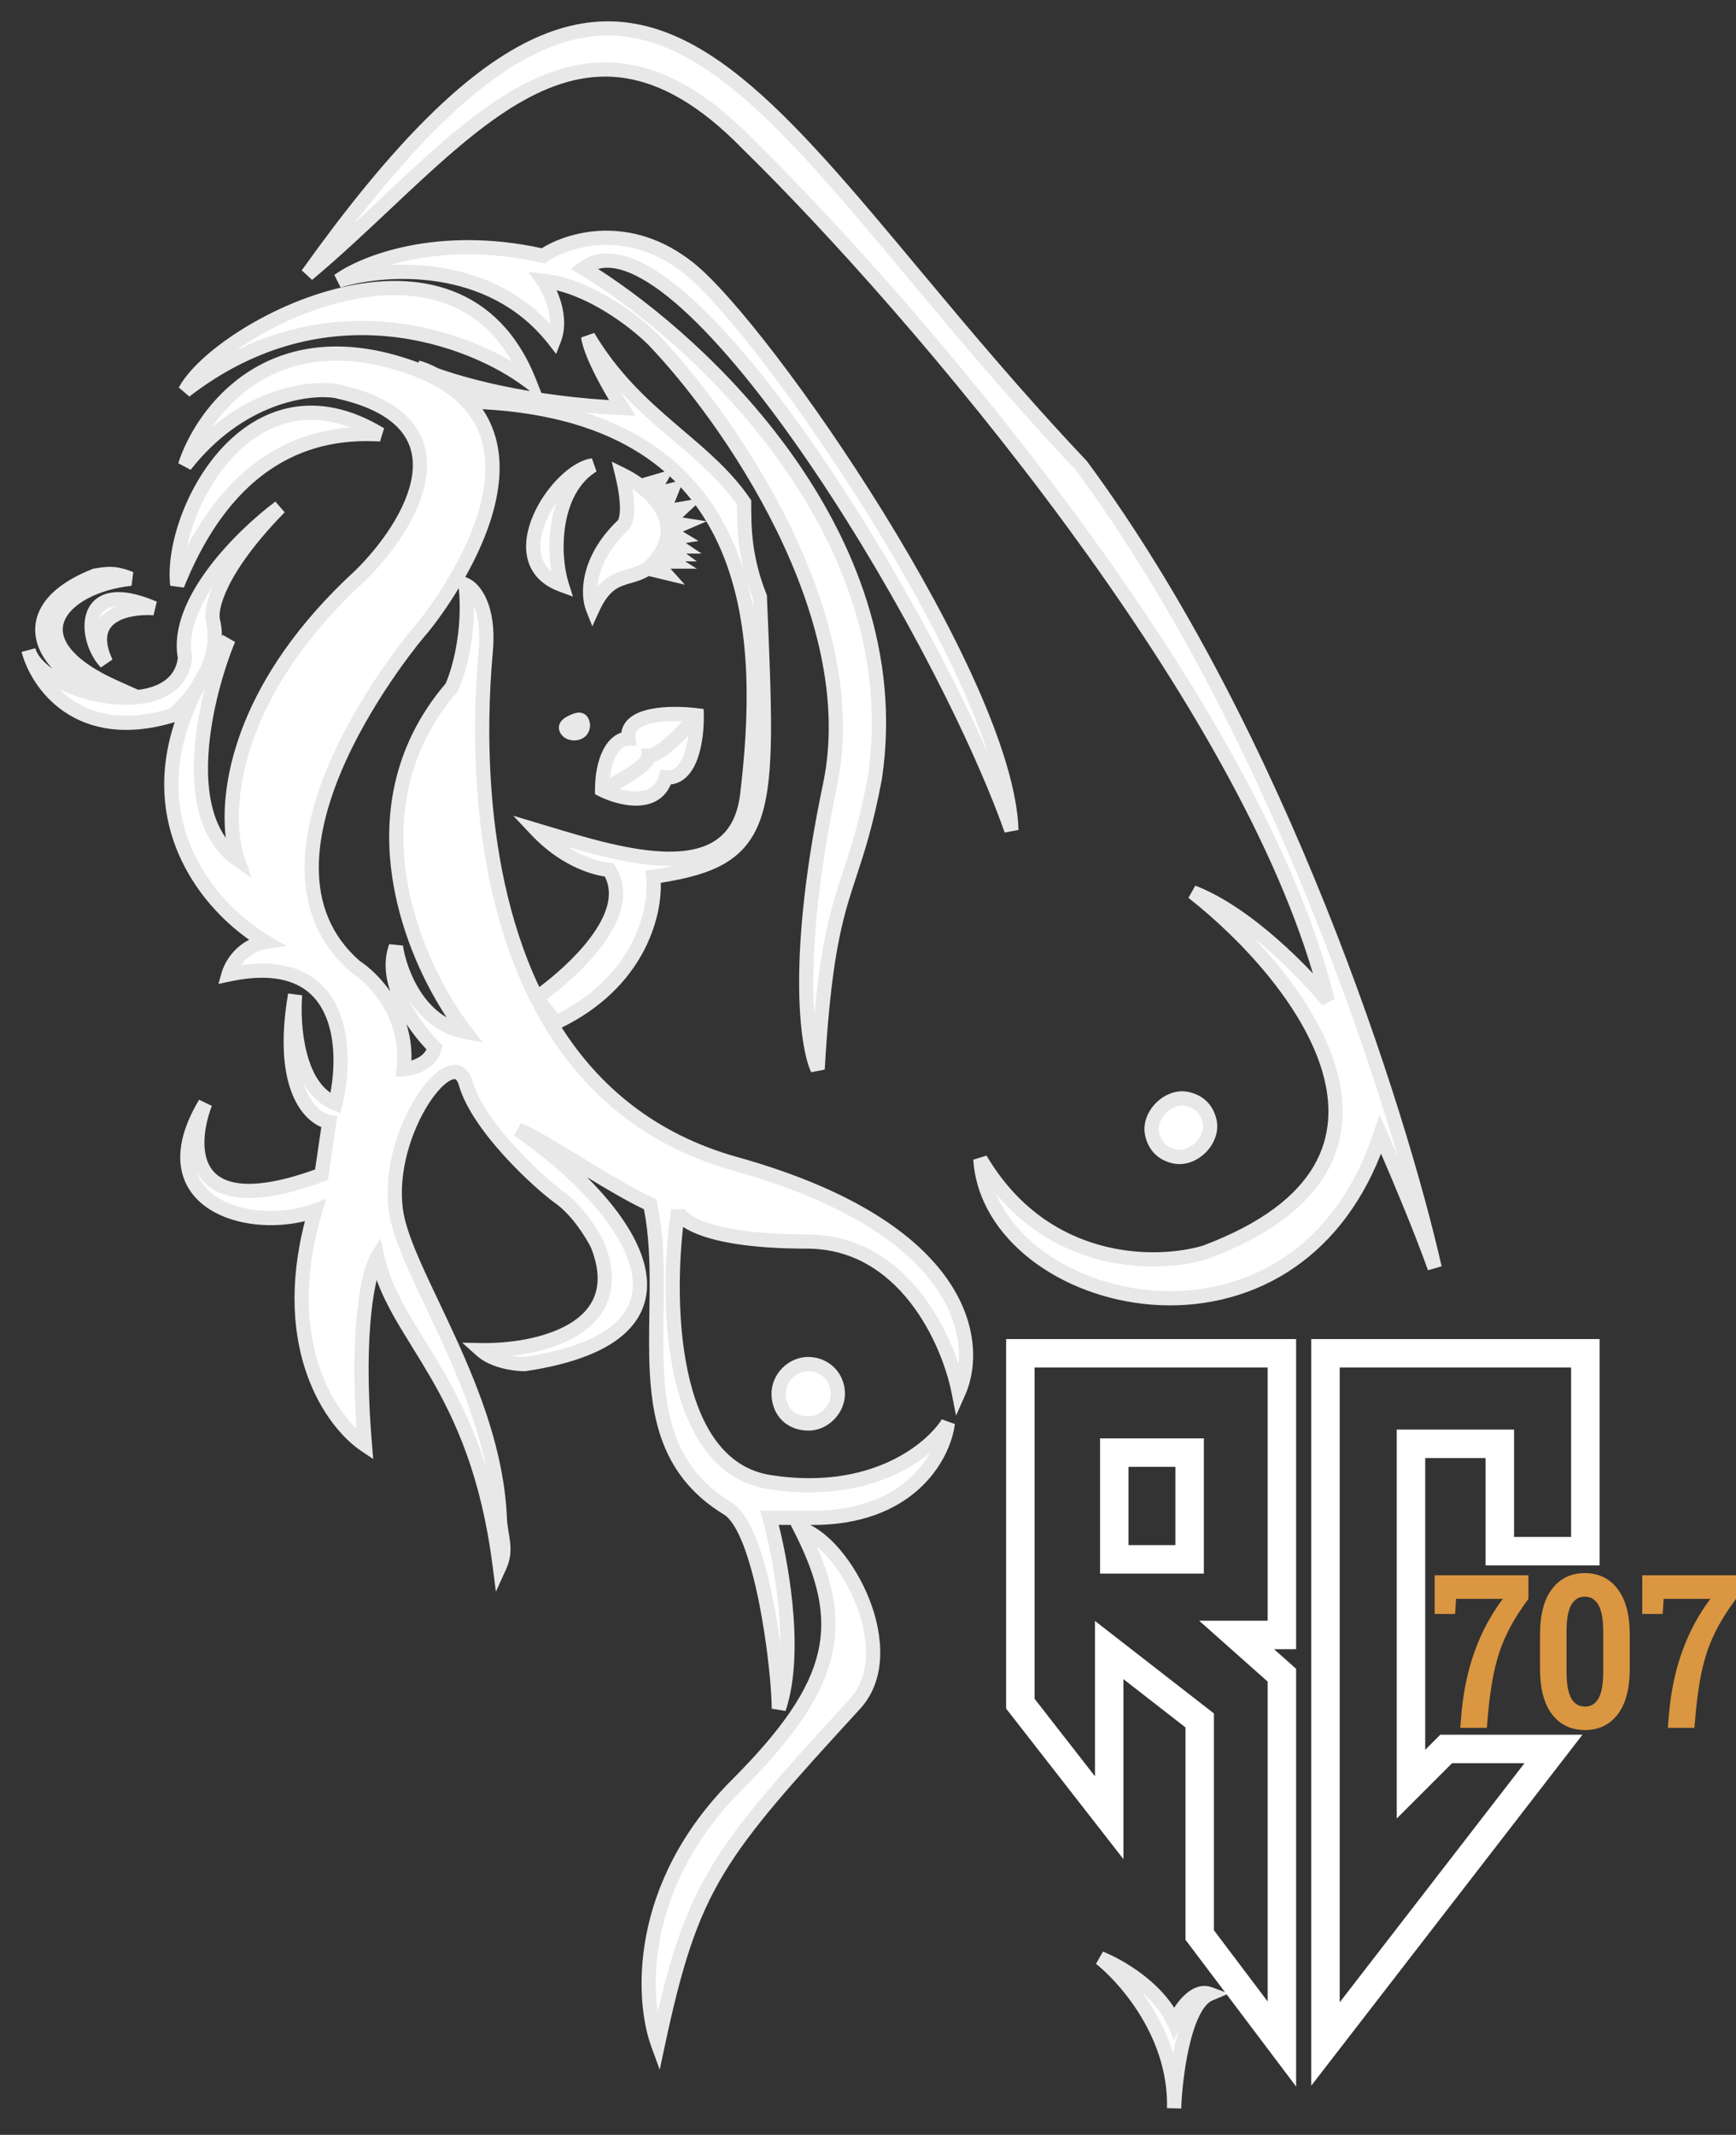 <svg width="61" height="75" viewBox="0 0 61 75" fill="none" xmlns="http://www.w3.org/2000/svg">
<rect x="0" y="0" width="61" height="75" fill="#333333" stroke="none"/>
<path d="M37.991 16.35C44.964 25.784 49.159 39.017 50.412 44.543C49.889 43.06 48.923 40.798 48.505 39.853C45.563 48.742 34.776 45.961 34.45 40.726C36.716 44.565 40.66 44.507 42.349 43.998C50.848 40.813 45.599 34.237 41.913 31.346C43.831 32.088 45.872 34.2 46.653 35.164C44.125 24.781 32.071 10.733 26.278 5.062C20.176 -1.209 16.145 5.171 10.806 9.643C22.9 -7.317 26.114 3.808 37.991 16.35Z" fill="white"/>
<path d="M33.687 48.906C33.342 47.142 31.791 43.616 28.348 43.616C24.905 43.616 23.899 42.889 23.826 42.525C23.39 45.47 23.423 51.501 27.041 52.068C30.658 52.636 32.724 50.923 33.306 49.996C33.16 51.141 31.965 53.41 28.348 53.323H27.041C27.367 54.504 28.076 57.903 27.367 60.03C27.367 58.721 26.79 53.737 25.57 52.995C21.756 50.678 23.659 46.124 22.846 42.307C21.538 41.726 18.978 39.962 18.215 39.69C22.138 42.416 25.352 46.888 18.433 47.924C18.106 47.924 17.343 47.826 16.908 47.433C18.778 47.469 22.214 46.779 20.994 43.725C20.812 43.361 20.296 42.525 19.686 42.089C18.923 41.544 16.799 39.581 16.363 38.054C15.927 36.527 13.53 39.744 13.911 42.525C14.216 44.75 17.376 48.875 17.561 53.323C17.589 53.982 17.834 54.413 17.561 55.013C16.744 48.578 13.911 47.084 13.258 44.161C12.967 44.634 12.473 46.615 12.822 50.76C11.66 49.978 9.684 47.237 11.079 42.525C8.899 43.343 5.075 42.34 7.211 38.763C6.611 40.326 6.589 43.016 11.296 41.271L11.569 39.417C10.933 39.308 9.804 38.261 10.37 34.946C10.28 36 10.436 38.239 11.787 38.763C12.241 36.89 12.124 33.364 8.028 34.237C8.118 33.909 8.507 33.222 9.335 33.091C7.39 31.955 4.541 28.719 6.93 24.157C6.643 24.586 6.313 24.927 6.066 25.13C2.754 26.133 1.309 24.021 1 22.84C1.436 24.421 6.23 25.512 6.502 23.112C6.11 21.149 8.554 18.768 9.825 17.823C7.69 20.004 7.374 21.385 7.483 21.803C7.635 22.431 7.502 23.047 7.254 23.584C7.477 23.217 7.734 22.841 8.028 22.458C7.229 24.403 6.175 28.674 8.355 30.201C7.828 28.674 7.951 24.541 12.658 20.222C14.42 18.495 16.712 14.78 11.787 13.733C10.824 13.587 8.42 13.907 6.502 16.35C7.102 14.478 9.531 11.17 14.456 12.915C20.612 15.096 14.892 22.021 14.783 22.131C14.674 22.24 8.028 30.092 12.495 33.964C13.149 34.382 14.402 35.687 14.184 37.563C14.492 37.545 15.143 37.367 15.273 36.8C14.62 36.163 13.432 34.564 13.911 33.255C14.039 34.127 14.707 35.949 16.363 36.254C14.638 34.037 12.124 28.511 15.873 24.148C16.109 23.639 16.537 22.207 16.363 20.549C16.653 20.676 17.202 21.313 17.071 22.84L17.068 22.878C16.954 24.207 16.437 30.229 18.857 35.054C20.041 34.218 22.407 32.129 21.404 30.559C20.943 30.523 19.86 30.228 18.857 29.165C21.593 29.983 25.842 31.441 26.257 27.912C26.857 22.816 27.03 14.551 16.744 14.114C16.429 13.873 15.823 13.445 15.29 13.166C15.03 13.072 14.824 12.986 14.674 12.915C14.847 12.954 15.062 13.046 15.29 13.166C16.48 13.595 18.789 14.189 21.865 14.332C21.502 13.769 20.754 12.479 20.667 11.824C22.355 14.66 24.731 15.582 26.147 17.654C26.147 18.527 26.147 19.56 26.698 20.963C27.029 28.794 27.14 30.201 22.955 30.801C23.077 31.91 22.562 34.487 19.523 35.927L18.857 35.054C20.16 37.652 22.315 39.904 25.842 40.889C33.959 43.158 34.454 47.179 33.687 48.906Z" fill="white"/>
<path d="M13.367 15.26C11.859 15.187 8.355 15.26 6.23 20.549C5.939 18.041 8.79 12.479 13.367 15.26Z" fill="white"/>
<path d="M3.724 23.276C2.961 22.494 2.743 20.222 5.413 21.367C4.523 21.3 2.939 21.589 3.724 23.276Z" fill="white"/>
<path d="M3.343 20.222C-0.406 21.705 2.416 24.421 4.051 24.148C0.433 22.532 2.09 20.604 4.596 20.331C4.16 20.167 3.942 20.113 3.343 20.222Z" fill="white"/>
<path d="M18.596 13.405C16.635 11.915 11.471 9.894 6.502 13.733C7.701 11.497 16.069 7.036 18.596 13.405Z" fill="white"/>
<path d="M19.468 11.933C17.251 9.098 13.496 9.37 11.896 9.861C12.767 9.225 15.426 8.16 19.087 8.988C19.904 8.425 22.072 7.723 24.208 9.425C26.877 11.551 35.376 23.876 35.539 29.165C32.932 21.803 23.816 6.982 20.503 9.425C24.444 11.806 32.009 18.717 30.745 27.311C29.928 31.674 29.111 30.965 28.729 37.563C28.348 36.745 27.901 33.604 29.165 27.584C30.429 21.563 25.552 14.642 22.955 11.933C22.337 11.315 20.699 10.036 19.087 9.861C19.341 10.225 19.773 11.148 19.468 11.933Z" fill="white"/>
<path d="M25.896 62.702C29.47 59.125 29.819 57.031 28.13 53.704C29.71 54.195 31.736 58.012 30.037 59.866C25.188 65.156 24.317 66.192 23.118 71.809C22.555 70.264 22.323 66.279 25.896 62.702Z" fill="white"/>
<path d="M20.83 21.367C20.648 20.913 20.601 19.698 21.865 18.477C21.992 18.4 22.17 17.933 21.865 16.677C22.066 16.776 22.291 16.911 22.507 17.076L23.169 16.882L22.879 17.403L23.61 17.213L23.304 17.985L23.941 17.875L23.433 18.346L23.941 18.427L23.466 18.632V18.647L23.831 18.868L23.433 18.931L23.831 19.198H23.346L23.721 19.472H23.198L23.61 19.729H23.003L23.346 20.111L22.76 19.971C22.064 20.429 21.42 20.078 20.83 21.367Z" fill="white"/>
<path d="M19.741 20.549C19.395 19.459 19.414 17.223 20.83 16.35C19.577 16.514 17.474 19.72 19.741 20.549Z" fill="white"/>
<path d="M20.449 25.348C20.401 25.253 20.302 25.265 20.081 25.375C19.923 25.454 19.856 25.525 19.904 25.621C19.999 25.811 20.354 25.811 20.449 25.621C20.496 25.525 20.496 25.443 20.449 25.348Z" fill="white"/>
<path d="M22.083 25.948C21.952 25.032 23.627 25.021 24.48 25.13C24.498 25.893 24.306 27.398 23.39 27.311C23.085 28.402 21.774 28.056 21.157 27.747C21.157 26.711 21.538 25.948 22.083 25.948Z" fill="white"/>
<path d="M41.728 38.61C41.06 38.454 40.329 39.185 40.485 39.853C40.582 40.269 40.842 40.528 41.257 40.625C41.926 40.782 42.657 40.051 42.5 39.382C42.403 38.967 42.144 38.707 41.728 38.61Z" fill="white"/>
<path d="M29.439 48.906C29.47 49.507 28.95 50.04 28.348 50.009C27.747 49.977 27.389 49.566 27.36 49.021C27.329 48.416 27.852 47.89 28.457 47.924C28.998 47.954 29.41 48.364 29.439 48.906Z" fill="white"/>
<path d="M41.257 74.069C41.32 71.307 39.31 69.298 38.664 68.796C39.305 69.047 40.72 69.85 41.257 71.055C41.444 70.637 41.953 69.85 42.5 70.051C41.552 70.453 41.276 73.232 41.257 74.069Z" fill="white"/>
<path fill-rule="evenodd" clip-rule="evenodd" d="M32.293 9.452C34.029 11.53 35.947 13.828 38.172 16.178L38.183 16.189L38.192 16.201C45.194 25.675 49.399 38.946 50.656 44.488L50.176 44.626C49.743 43.399 49.003 41.631 48.527 40.528C47.762 42.477 46.597 43.83 45.248 44.687C43.767 45.627 42.077 45.958 40.477 45.835C38.88 45.712 37.361 45.136 36.216 44.245C35.072 43.355 34.287 42.139 34.2 40.741L34.665 40.599C36.848 44.296 40.639 44.248 42.269 43.761C44.358 42.977 45.563 41.999 46.168 40.958C46.771 39.922 46.801 38.786 46.461 37.633C45.772 35.304 43.589 32.978 41.759 31.543L42.003 31.113C43.002 31.5 44.018 32.235 44.874 32.984C45.346 33.397 45.776 33.819 46.133 34.197C44.68 29.285 41.272 23.645 37.488 18.494C33.443 12.987 28.99 8.067 26.103 5.241L26.099 5.237C24.596 3.692 23.246 2.953 21.997 2.75C20.751 2.548 19.566 2.875 18.378 3.542C17.187 4.211 16.01 5.215 14.787 6.343C14.434 6.669 14.076 7.005 13.714 7.347C12.83 8.179 11.917 9.038 10.966 9.834L10.602 9.498C13.631 5.251 16.127 2.726 18.37 1.551C19.496 0.961 20.564 0.709 21.602 0.755C22.639 0.802 23.63 1.145 24.607 1.718C26.548 2.857 28.467 4.926 30.624 7.464C31.163 8.099 31.718 8.763 32.293 9.452ZM12.453 7.843C14.822 4.787 16.819 2.927 18.602 1.994C19.663 1.438 20.643 1.213 21.58 1.255C22.517 1.297 23.43 1.607 24.354 2.149C26.212 3.239 28.079 5.242 30.243 7.788C30.777 8.417 31.329 9.077 31.902 9.764C33.636 11.841 35.566 14.152 37.799 16.511C43.402 24.097 47.208 34.156 49.122 40.647C48.97 40.291 48.835 39.982 48.734 39.752L48.471 39.159L48.268 39.775C47.548 41.948 46.356 43.391 44.98 44.265C43.601 45.14 42.022 45.452 40.516 45.337C39.008 45.221 37.585 44.676 36.523 43.851C35.831 43.312 35.299 42.66 34.991 41.933C37.379 44.81 40.845 44.712 42.421 44.237L42.429 44.235L42.437 44.232C44.592 43.424 45.916 42.387 46.601 41.21C47.289 40.026 47.31 38.741 46.94 37.491C46.457 35.856 45.299 34.252 44.034 32.932C44.208 33.072 44.379 33.215 44.545 33.36C45.381 34.091 46.077 34.85 46.459 35.321L46.896 35.105C45.619 29.863 41.949 23.722 37.891 18.198C33.83 12.669 29.36 7.731 26.455 4.886C24.907 3.296 23.466 2.482 22.077 2.257C20.685 2.031 19.384 2.403 18.133 3.106C16.887 3.807 15.674 4.845 14.448 5.975C14.087 6.308 13.725 6.65 13.36 6.993C13.059 7.276 12.758 7.56 12.453 7.843ZM24.052 9.62C22.024 8.005 19.98 8.676 19.229 9.194L19.138 9.256L19.032 9.232C16.815 8.73 14.982 8.939 13.713 9.311C14.267 9.283 14.871 9.304 15.49 9.403C16.812 9.613 18.212 10.177 19.323 11.377C19.326 11.186 19.297 10.992 19.246 10.804C19.152 10.46 18.994 10.164 18.882 10.004L18.566 9.553L19.114 9.612C19.971 9.705 20.82 10.089 21.524 10.517C22.23 10.947 22.809 11.434 23.131 11.757L23.135 11.76C24.449 13.13 26.333 15.559 27.732 18.406C29.129 21.25 30.058 24.546 29.41 27.635C28.781 30.631 28.579 32.904 28.58 34.524C28.581 34.944 28.595 35.318 28.618 35.649C28.804 33.608 29.05 32.483 29.334 31.527C29.429 31.209 29.526 30.913 29.625 30.611C29.904 29.763 30.2 28.864 30.498 27.27C31.116 23.06 29.575 19.25 27.373 16.184C25.169 13.115 22.319 10.814 20.374 9.639L20.054 9.445L20.355 9.224C20.852 8.857 21.447 8.829 22.071 9.032C22.687 9.232 23.354 9.663 24.046 10.253C25.431 11.435 26.977 13.309 28.491 15.475C30.872 18.883 33.2 23.051 34.724 26.479C34.492 25.78 34.195 25.032 33.847 24.25C32.991 22.331 31.836 20.238 30.601 18.24C29.365 16.243 28.052 14.345 26.883 12.814C25.708 11.277 24.693 10.131 24.052 9.62ZM19.038 8.721C19.98 8.128 22.195 7.501 24.363 9.229C25.057 9.782 26.105 10.973 27.28 12.511C28.46 14.055 29.782 15.967 31.026 17.977C32.269 19.988 33.436 22.101 34.303 24.046C35.167 25.985 35.747 27.784 35.789 29.157L35.303 29.249C34.009 25.593 31.09 20.067 28.081 15.761C26.575 13.607 25.058 11.774 23.721 10.633C23.051 10.062 22.442 9.679 21.916 9.507C21.571 9.395 21.273 9.377 21.014 9.448C22.985 10.71 25.67 12.956 27.779 15.892C30.028 19.024 31.637 22.965 30.992 27.347L30.991 27.357C30.685 28.989 30.376 29.929 30.095 30.785C29.997 31.081 29.903 31.368 29.813 31.67C29.467 32.838 29.169 34.29 28.979 37.577L28.503 37.669C28.288 37.209 28.082 36.174 28.08 34.524C28.079 32.864 28.286 30.556 28.921 27.532C29.536 24.601 28.659 21.427 27.283 18.627C25.911 15.832 24.059 13.447 22.776 12.108C22.48 11.813 21.933 11.352 21.264 10.944C20.739 10.625 20.15 10.345 19.558 10.199C19.623 10.343 19.682 10.503 19.728 10.673C19.838 11.077 19.88 11.563 19.701 12.024L19.542 12.434L19.271 12.087C18.211 10.731 16.782 10.114 15.411 9.897C14.037 9.678 12.737 9.865 11.969 10.1L11.748 9.659C12.672 8.985 15.363 7.921 19.038 8.721ZM8.279 12.32C12.174 10.389 15.93 11.496 17.984 12.7C17.392 11.655 16.602 11.026 15.72 10.689C14.623 10.27 13.357 10.293 12.108 10.586C10.86 10.877 9.649 11.433 8.677 12.053C8.538 12.142 8.406 12.23 8.279 12.32ZM15.898 10.222C17.128 10.691 18.173 11.662 18.829 13.313L19.023 13.804C19.744 13.913 20.539 14.002 21.401 14.057C21.254 13.81 21.091 13.521 20.94 13.226C20.698 12.754 20.469 12.232 20.419 11.857L20.881 11.696C21.704 13.078 22.695 13.996 23.672 14.836C23.788 14.935 23.904 15.034 24.019 15.133C24.872 15.858 25.709 16.571 26.353 17.513L26.397 17.577V17.654C26.397 18.52 26.397 19.514 26.931 20.872L26.947 20.911L26.948 20.953C26.952 21.047 26.956 21.141 26.96 21.233C27.037 23.058 27.1 24.532 27.092 25.721C27.083 26.968 26.997 27.93 26.758 28.671C26.514 29.425 26.11 29.954 25.479 30.327C24.907 30.665 24.163 30.866 23.219 31.014C23.256 32.287 22.599 34.694 19.738 36.101C21.044 38.142 22.997 39.835 25.909 40.649C29.998 41.791 32.213 43.388 33.301 44.958C34.392 46.533 34.335 48.062 33.915 49.007L33.594 49.731L33.441 48.954C33.275 48.102 32.814 46.818 31.982 45.754C31.154 44.694 29.972 43.866 28.348 43.866C26.612 43.866 25.471 43.683 24.745 43.444C24.428 43.34 24.184 43.224 24.003 43.102C23.842 44.53 23.807 46.452 24.158 48.137C24.559 50.062 25.436 51.564 27.079 51.821C30.598 52.373 32.566 50.705 33.094 49.863L33.553 50.028C33.474 50.656 33.113 51.565 32.297 52.306C31.495 53.036 30.267 53.591 28.474 53.575C28.842 53.758 29.203 54.072 29.524 54.452C29.928 54.93 30.291 55.535 30.546 56.182C31.049 57.46 31.169 59.001 30.221 60.035C27.791 62.686 26.381 64.248 25.423 65.844C24.471 67.43 23.96 69.06 23.363 71.861L23.181 72.712L22.883 71.894C22.291 70.268 22.07 66.178 25.72 62.525C27.498 60.745 28.437 59.368 28.743 58.052C29.047 56.749 28.74 55.458 27.907 53.818L27.783 53.573H27.364C27.526 54.218 27.73 55.214 27.841 56.296C27.971 57.569 27.976 58.994 27.605 60.109L27.117 60.03C27.117 59.396 26.976 57.839 26.681 56.349C26.534 55.604 26.35 54.886 26.132 54.312C26.022 54.026 25.907 53.782 25.786 53.59C25.664 53.397 25.546 53.274 25.44 53.209C23.43 51.988 22.938 50.169 22.833 48.227C22.796 47.542 22.807 46.828 22.818 46.117C22.823 45.831 22.827 45.544 22.828 45.261C22.832 44.308 22.802 43.372 22.626 42.482C22.072 42.221 21.341 41.79 20.626 41.357C20.777 41.508 20.922 41.66 21.062 41.813C21.819 42.645 22.401 43.526 22.631 44.376C22.864 45.24 22.731 46.079 22.046 46.761C21.379 47.424 20.219 47.909 18.47 48.171L18.452 48.174H18.433C18.25 48.174 17.956 48.147 17.649 48.068C17.344 47.99 17.001 47.854 16.74 47.619L16.242 47.17L16.912 47.183C17.828 47.201 19.101 47.038 19.983 46.522C20.42 46.267 20.744 45.935 20.898 45.512C21.051 45.093 21.05 44.545 20.765 43.828C20.679 43.657 20.515 43.375 20.299 43.083C20.079 42.784 19.815 42.489 19.541 42.292C19.142 42.008 18.407 41.368 17.717 40.608C17.032 39.854 16.357 38.945 16.122 38.122C16.078 37.965 16.023 37.926 16.006 37.917C15.992 37.911 15.949 37.897 15.848 37.944C15.635 38.043 15.338 38.338 15.042 38.807C14.458 39.734 13.978 41.175 14.159 42.491C14.23 43.009 14.471 43.656 14.813 44.424C14.997 44.839 15.203 45.272 15.421 45.731C15.61 46.129 15.807 46.546 16.009 46.987C16.862 48.857 17.716 51.037 17.811 53.312C17.817 53.463 17.836 53.603 17.858 53.742C17.864 53.777 17.87 53.813 17.876 53.85C17.893 53.953 17.91 54.059 17.922 54.162C17.956 54.455 17.95 54.762 17.789 55.116L17.424 55.919L17.313 55.045C16.91 51.866 16.011 49.916 15.132 48.395C14.913 48.018 14.696 47.666 14.486 47.326L14.479 47.314C14.267 46.971 14.061 46.639 13.873 46.309C13.626 45.873 13.406 45.435 13.236 44.969C13.167 45.257 13.1 45.634 13.049 46.111C12.934 47.164 12.898 48.679 13.071 50.739L13.114 51.258L12.682 50.967C11.462 50.147 9.54 47.44 10.715 42.899C9.63 43.17 8.304 43.068 7.395 42.505C6.865 42.176 6.466 41.683 6.361 41.014C6.256 40.352 6.444 39.558 6.996 38.635L7.444 38.852C7.301 39.224 7.196 39.657 7.184 40.067C7.172 40.479 7.255 40.841 7.461 41.103C7.659 41.358 8.004 41.557 8.6 41.586C9.179 41.613 9.981 41.479 11.071 41.087L11.29 39.595C10.929 39.447 10.546 39.093 10.288 38.481C9.972 37.732 9.836 36.589 10.124 34.903L10.619 34.967C10.576 35.473 10.592 36.267 10.78 36.99C10.938 37.6 11.204 38.109 11.611 38.389C11.774 37.512 11.787 36.406 11.388 35.579C11.169 35.123 10.827 34.754 10.312 34.544C9.793 34.331 9.072 34.27 8.08 34.481L7.676 34.567L7.787 34.17C7.87 33.868 8.164 33.312 8.756 33.016C7.851 32.38 6.86 31.358 6.278 30.008C5.724 28.725 5.544 27.158 6.139 25.369C4.421 25.89 3.151 25.609 2.267 25.011C1.394 24.421 0.925 23.541 0.758 22.903L1.241 22.773C1.306 23.008 1.512 23.258 1.84 23.489C1.689 23.328 1.558 23.15 1.457 22.961C1.206 22.488 1.138 21.93 1.42 21.385C1.696 20.851 2.285 20.372 3.251 19.989L3.273 19.98L3.298 19.976C3.609 19.919 3.84 19.901 4.058 19.926C4.275 19.95 4.464 20.015 4.683 20.097L4.623 20.579C4.023 20.645 3.482 20.808 3.064 21.035C2.641 21.264 2.369 21.542 2.26 21.825C2.159 22.091 2.186 22.402 2.456 22.757C2.734 23.122 3.266 23.524 4.153 23.92L4.859 24.235C5.09 24.207 5.304 24.154 5.491 24.074C5.905 23.898 6.184 23.596 6.249 23.12C6.053 22.039 6.62 20.893 7.34 19.935C8.079 18.953 9.026 18.105 9.676 17.622L10.004 17.997C8.95 19.075 8.354 19.944 8.036 20.585C7.878 20.906 7.79 21.166 7.747 21.364C7.704 21.567 7.711 21.689 7.725 21.74L7.726 21.744C7.775 21.948 7.797 22.15 7.797 22.347C7.808 22.333 7.819 22.319 7.829 22.306L8.259 22.553C7.867 23.508 7.412 25.034 7.324 26.501C7.255 27.645 7.41 28.697 7.933 29.432C7.695 27.435 8.403 23.788 12.486 20.041C12.914 19.62 13.374 19.08 13.747 18.493C14.122 17.902 14.4 17.277 14.482 16.688C14.563 16.106 14.453 15.566 14.059 15.109C13.659 14.644 12.94 14.235 11.742 13.979C10.858 13.849 8.553 14.143 6.699 16.505L6.264 16.274C6.578 15.295 7.365 13.947 8.721 13.066C10.089 12.178 12.01 11.783 14.54 12.679C14.596 12.699 14.651 12.719 14.705 12.74L14.729 12.671C14.93 12.716 15.162 12.817 15.391 12.937C16.094 13.189 17.197 13.501 18.623 13.74L18.445 13.604C16.538 12.155 11.502 10.185 6.655 13.931L6.282 13.615C6.612 12.998 7.404 12.272 8.408 11.632C9.42 10.986 10.684 10.405 11.994 10.099C13.303 9.793 14.677 9.755 15.898 10.222ZM16.955 14.375C19.381 14.507 21.184 15.088 22.519 15.948C22.818 16.141 23.095 16.348 23.35 16.569L22.556 16.801C22.358 16.66 22.158 16.543 21.975 16.453L21.496 16.218L21.622 16.736C21.771 17.349 21.797 17.751 21.778 17.999C21.768 18.123 21.747 18.202 21.73 18.247C21.724 18.26 21.72 18.269 21.717 18.275L21.712 18.278L21.691 18.297C20.362 19.582 20.375 20.902 20.598 21.46L20.814 22.002L21.057 21.471C21.33 20.876 21.595 20.692 21.849 20.589C21.95 20.548 22.045 20.521 22.155 20.489C22.206 20.474 22.261 20.458 22.321 20.44C22.471 20.394 22.634 20.335 22.802 20.238L24.066 20.542L23.562 19.979H24.486L24.074 19.722H24.486L24.112 19.448H24.652L24.099 19.078L24.544 19.006L23.996 18.675L24.822 18.319C25.024 18.654 25.2 19.003 25.352 19.363C26.492 22.055 26.309 25.337 26.009 27.883C25.912 28.71 25.596 29.209 25.168 29.506C24.729 29.811 24.134 29.931 23.432 29.919C22.145 29.896 20.617 29.435 19.309 29.04C19.18 29.001 19.053 28.963 18.929 28.926L18.035 28.658L18.675 29.337C19.642 30.36 20.687 30.712 21.251 30.793C21.577 31.416 21.324 32.164 20.75 32.933C20.235 33.624 19.513 34.254 18.951 34.677C16.714 29.968 17.204 24.208 17.317 22.9L17.32 22.861C17.455 21.285 16.896 20.51 16.463 20.32L16.349 20.27C16.667 19.705 16.979 19.058 17.206 18.379C17.551 17.346 17.709 16.21 17.356 15.179C17.26 14.898 17.128 14.629 16.955 14.375ZM16.122 20.659C16.031 20.81 15.94 20.954 15.853 21.088C15.622 21.443 15.41 21.736 15.252 21.944C15.1 22.145 14.988 22.279 14.96 22.307C14.962 22.305 14.939 22.331 14.882 22.399C14.83 22.461 14.757 22.552 14.666 22.666C14.486 22.896 14.237 23.223 13.956 23.625C13.393 24.429 12.7 25.528 12.15 26.739C11.599 27.954 11.199 29.264 11.202 30.496C11.206 31.713 11.602 32.852 12.645 33.764C12.945 33.959 13.355 34.32 13.709 34.825C13.534 34.294 13.476 33.716 13.677 33.169L14.159 33.219C14.218 33.626 14.406 34.264 14.774 34.831C15.008 35.194 15.31 35.52 15.692 35.742C14.928 34.578 14.136 32.908 13.819 31.047C13.435 28.797 13.747 26.256 15.659 24.013C15.878 23.521 16.266 22.198 16.122 20.659ZM14.283 35.979C14.404 36.365 14.472 36.793 14.457 37.258C14.529 37.236 14.605 37.206 14.676 37.167C14.813 37.093 14.923 36.995 14.986 36.865C14.77 36.639 14.516 36.333 14.283 35.979ZM19.597 35.612L19.211 35.106C19.802 34.667 20.585 33.99 21.151 33.232C21.775 32.395 22.208 31.353 21.615 30.424L21.548 30.319L21.424 30.31C21.149 30.288 20.588 30.156 19.956 29.755C21.077 30.082 22.327 30.399 23.423 30.419C23.523 30.42 23.623 30.42 23.722 30.416C23.477 30.467 23.21 30.512 22.919 30.554L22.68 30.588L22.706 30.828C22.816 31.825 22.366 34.21 19.597 35.612ZM26.465 21.358C26.463 21.321 26.462 21.284 26.46 21.247C26.457 21.17 26.454 21.093 26.45 21.015C26.38 20.833 26.318 20.656 26.264 20.485C26.342 20.773 26.409 21.065 26.465 21.358ZM26.157 20.117C25.907 19.163 25.897 18.393 25.897 17.733C25.299 16.88 24.534 16.228 23.696 15.514C23.581 15.416 23.464 15.316 23.346 15.215C22.836 14.777 22.312 14.309 21.806 13.759C21.906 13.929 21.999 14.079 22.075 14.197L22.338 14.605L21.854 14.582C21.408 14.562 20.978 14.531 20.565 14.494C21.41 14.765 22.147 15.114 22.79 15.528C24.258 16.474 25.212 17.75 25.813 19.168C25.944 19.478 26.058 19.795 26.157 20.117ZM24.817 18.312C24.701 18.12 24.577 17.933 24.443 17.751L23.98 18.18L24.817 18.312ZM23.701 17.663L24.297 17.56C24.178 17.408 24.051 17.26 23.918 17.116L23.701 17.663ZM23.732 16.923C23.668 16.86 23.603 16.797 23.537 16.736L23.382 17.014L23.732 16.923ZM22.634 19.754C22.701 19.69 22.761 19.627 22.814 19.565C22.882 19.487 22.94 19.41 22.988 19.336C23.041 19.255 23.083 19.176 23.116 19.099C23.149 19.023 23.173 18.949 23.189 18.877C23.207 18.798 23.215 18.721 23.215 18.646V18.633C23.215 18.554 23.206 18.477 23.189 18.4C23.166 18.297 23.129 18.196 23.08 18.096C22.989 17.913 22.857 17.739 22.7 17.578C22.593 17.469 22.476 17.367 22.356 17.275C22.312 17.241 22.267 17.209 22.223 17.178C22.282 17.539 22.293 17.822 22.276 18.039C22.264 18.198 22.235 18.329 22.194 18.433C22.159 18.52 22.106 18.61 22.024 18.671C21.276 19.4 21.034 20.108 20.992 20.619C21.201 20.365 21.424 20.222 21.661 20.126C21.787 20.075 21.922 20.035 22.043 20C22.089 19.987 22.133 19.975 22.174 19.962C22.331 19.913 22.476 19.858 22.622 19.762C22.626 19.759 22.63 19.757 22.634 19.754ZM7.145 24.285C5.992 26.495 6.111 28.361 6.737 29.81C7.368 31.273 8.525 32.329 9.461 32.876L10.066 33.229L9.374 33.338C8.941 33.407 8.648 33.658 8.47 33.904C9.295 33.789 9.965 33.861 10.502 34.081C11.147 34.345 11.574 34.811 11.839 35.362C12.36 36.445 12.262 37.862 12.03 38.822L11.962 39.099L11.696 38.996C11.23 38.815 10.898 38.466 10.662 38.05C10.689 38.135 10.718 38.213 10.749 38.286C11.015 38.918 11.397 39.134 11.611 39.171L11.851 39.212L11.522 41.454L11.383 41.505C10.191 41.948 9.274 42.118 8.576 42.085C7.871 42.051 7.376 41.807 7.067 41.411C7.005 41.333 6.953 41.251 6.908 41.165C7.03 41.552 7.295 41.855 7.658 42.08C8.541 42.627 9.958 42.679 10.991 42.291L11.461 42.115L11.318 42.596C10.123 46.633 11.461 49.147 12.528 50.193C12.405 48.402 12.444 47.043 12.551 46.057C12.668 44.978 12.868 44.317 13.045 44.03L13.367 43.506L13.502 44.107C13.657 44.803 13.944 45.42 14.308 46.062C14.491 46.383 14.691 46.707 14.904 47.051L14.912 47.065C15.122 47.404 15.342 47.761 15.565 48.145C16.105 49.079 16.652 50.173 17.093 51.594C16.778 50.043 16.174 48.553 15.554 47.194C15.361 46.773 15.164 46.357 14.974 45.956C14.752 45.487 14.539 45.039 14.356 44.627C14.014 43.857 13.745 43.154 13.664 42.559C13.463 41.095 13.991 39.537 14.619 38.541C14.929 38.049 15.29 37.652 15.637 37.491C15.816 37.407 16.028 37.371 16.228 37.469C16.423 37.566 16.539 37.76 16.603 37.985C16.804 38.689 17.41 39.526 18.087 40.271C18.758 41.011 19.467 41.625 19.831 41.886C20.167 42.126 20.466 42.467 20.702 42.786C20.938 43.107 21.12 43.419 21.217 43.613L21.222 43.623L21.226 43.632C21.547 44.437 21.574 45.117 21.368 45.683C21.162 46.248 20.74 46.659 20.236 46.954C19.576 47.34 18.748 47.542 17.987 47.63C18.158 47.66 18.311 47.673 18.415 47.674C20.114 47.417 21.141 46.956 21.693 46.407C22.229 45.873 22.344 45.23 22.148 44.506C21.948 43.767 21.425 42.955 20.692 42.149C19.962 41.347 19.041 40.568 18.072 39.895L18.299 39.454C18.515 39.531 18.837 39.705 19.202 39.916C19.551 40.118 19.958 40.365 20.379 40.622L20.456 40.669C21.361 41.22 22.312 41.796 22.947 42.079L23.064 42.131L23.09 42.255C23.299 43.237 23.333 44.259 23.328 45.263C23.327 45.559 23.322 45.853 23.318 46.144C23.307 46.847 23.296 47.533 23.332 48.2C23.433 50.069 23.895 51.685 25.7 52.782C25.898 52.903 26.066 53.097 26.209 53.323C26.353 53.552 26.483 53.829 26.599 54.134C26.832 54.745 27.022 55.494 27.171 56.252C27.272 56.759 27.355 57.276 27.421 57.763C27.421 57.294 27.391 56.815 27.343 56.347C27.216 55.1 26.96 53.969 26.8 53.389L26.712 53.073H28.354C30.106 53.115 31.244 52.588 31.961 51.937C32.272 51.654 32.506 51.345 32.677 51.044C31.611 51.915 29.722 52.742 27.002 52.315C25.028 52.006 24.079 50.208 23.669 48.239C23.255 46.255 23.358 43.979 23.579 42.489L24.072 42.476C24.071 42.476 24.075 42.493 24.1 42.526C24.124 42.558 24.165 42.601 24.23 42.65C24.36 42.748 24.573 42.862 24.901 42.969C25.558 43.185 26.641 43.366 28.348 43.366C30.167 43.366 31.482 44.302 32.376 45.446C32.995 46.238 33.42 47.138 33.681 47.919C33.75 47.172 33.573 46.229 32.89 45.243C31.893 43.804 29.802 42.256 25.775 41.13C22.168 40.122 19.962 37.816 18.634 35.167C16.181 30.278 16.703 24.2 16.818 22.863L16.819 22.857L16.822 22.818C16.822 22.818 16.822 22.818 16.822 22.818C16.884 22.094 16.786 21.605 16.653 21.287C16.661 22.661 16.313 23.792 16.099 24.253L16.085 24.285L16.062 24.311C14.247 26.423 13.946 28.815 14.312 30.964C14.679 33.12 15.718 35.018 16.56 36.101L16.963 36.619L16.317 36.5C15.417 36.334 14.79 35.763 14.376 35.137C14.381 35.147 14.386 35.158 14.391 35.169C14.695 35.782 15.137 36.318 15.448 36.62L15.549 36.718L15.517 36.856C15.43 37.231 15.172 37.467 14.914 37.607C14.659 37.745 14.382 37.802 14.198 37.813L13.901 37.83L13.935 37.534C14.138 35.788 12.968 34.563 12.36 34.175L12.345 34.165L12.331 34.153C11.151 33.13 10.706 31.84 10.702 30.497C10.699 29.165 11.13 27.779 11.695 26.533C12.262 25.284 12.973 24.157 13.546 23.338C14.117 22.523 14.563 21.997 14.606 21.954C14.606 21.954 14.606 21.953 14.607 21.953C14.618 21.94 14.707 21.835 14.854 21.642C15.005 21.442 15.21 21.159 15.434 20.815C15.883 20.126 16.404 19.201 16.732 18.221C17.061 17.236 17.185 16.224 16.883 15.341C16.585 14.47 15.857 13.676 14.373 13.15C11.977 12.302 10.221 12.688 8.993 13.486C8.342 13.908 7.833 14.451 7.454 15.001C9.163 13.565 10.973 13.357 11.824 13.486L11.831 13.487L11.839 13.488C13.098 13.756 13.938 14.203 14.438 14.782C14.944 15.37 15.074 16.063 14.977 16.757C14.882 17.443 14.565 18.137 14.169 18.761C13.771 19.387 13.285 19.957 12.833 20.401L12.827 20.406C8.177 24.674 8.104 28.707 8.591 30.12L8.842 30.848L8.211 30.406C7.009 29.563 6.733 27.992 6.825 26.471C6.871 25.703 7.012 24.923 7.193 24.211C7.177 24.236 7.161 24.261 7.145 24.285ZM7.032 23.467C7.262 22.967 7.373 22.415 7.24 21.864C7.2 21.707 7.207 21.5 7.258 21.259C7.298 21.074 7.367 20.858 7.472 20.614C6.918 21.448 6.596 22.308 6.747 23.063L6.755 23.102L6.751 23.14C6.671 23.843 6.251 24.294 5.687 24.534C5.136 24.768 4.448 24.805 3.78 24.716C3.185 24.638 2.585 24.457 2.077 24.206C2.215 24.346 2.372 24.479 2.547 24.597C3.283 25.095 4.378 25.368 5.945 24.905C6.167 24.715 6.459 24.41 6.714 24.029C6.812 23.844 6.918 23.656 7.032 23.467ZM6.571 19.209C7.562 17.317 8.758 16.255 9.917 15.67C10.787 15.232 11.623 15.069 12.316 15.018C11.586 14.741 10.921 14.694 10.326 14.806C9.486 14.963 8.755 15.441 8.157 16.09C7.559 16.74 7.103 17.553 6.814 18.358C6.71 18.648 6.629 18.934 6.571 19.209ZM10.234 14.314C11.21 14.132 12.309 14.324 13.496 15.046L13.354 15.509C12.616 15.474 11.415 15.476 10.142 16.117C8.875 16.755 7.505 18.044 6.462 20.642L5.981 20.578C5.903 19.901 6.037 19.043 6.344 18.189C6.651 17.332 7.139 16.458 7.789 15.752C8.44 15.044 9.262 14.496 10.234 14.314ZM19.636 16.782C19.988 16.431 20.403 16.154 20.798 16.102L20.961 16.563C20.338 16.947 20.003 17.643 19.871 18.41C19.739 19.176 19.819 19.967 19.979 20.474L20.132 20.959L19.655 20.784C19.018 20.551 18.659 20.135 18.535 19.625C18.416 19.133 18.525 18.591 18.736 18.101C18.949 17.608 19.277 17.14 19.636 16.782ZM19.372 20.064C19.288 19.547 19.274 18.929 19.378 18.325C19.416 18.108 19.469 17.89 19.541 17.677C19.406 17.873 19.288 18.084 19.195 18.299C19.007 18.735 18.937 19.16 19.021 19.507C19.071 19.713 19.178 19.905 19.372 20.064ZM3.501 21.733C3.586 21.624 3.688 21.532 3.801 21.456C3.891 21.396 3.988 21.345 4.089 21.303C4.043 21.305 4.001 21.311 3.961 21.318C3.71 21.365 3.58 21.502 3.517 21.682C3.511 21.698 3.506 21.715 3.501 21.733ZM3.869 20.827C4.283 20.749 4.824 20.843 5.511 21.137L5.394 21.616C4.969 21.584 4.419 21.643 4.08 21.871C3.92 21.979 3.814 22.118 3.777 22.305C3.739 22.499 3.768 22.777 3.951 23.17L3.545 23.45C3.32 23.22 3.145 22.892 3.05 22.555C2.955 22.219 2.931 21.842 3.045 21.516C3.166 21.174 3.435 20.908 3.869 20.827ZM22.863 24.909C23.409 24.798 24.072 24.826 24.512 24.882L24.725 24.909L24.73 25.124C24.739 25.522 24.695 26.122 24.521 26.622C24.435 26.871 24.309 27.116 24.123 27.295C23.973 27.439 23.787 27.536 23.569 27.559C23.471 27.792 23.323 27.969 23.138 28.091C22.912 28.241 22.65 28.297 22.397 28.304C21.898 28.317 21.374 28.136 21.045 27.971L20.907 27.902V27.747C20.907 27.203 21.006 26.711 21.193 26.345C21.337 26.063 21.552 25.826 21.833 25.736C21.861 25.529 21.966 25.358 22.121 25.227C22.32 25.059 22.591 24.965 22.863 24.909ZM22.444 25.609C22.353 25.686 22.311 25.774 22.331 25.912L22.371 26.198H22.083C21.945 26.198 21.781 26.293 21.638 26.573C21.54 26.766 21.465 27.025 21.43 27.332C21.63 27.226 21.848 27.102 22.041 26.974C22.205 26.866 22.343 26.761 22.437 26.668C22.484 26.622 22.514 26.585 22.53 26.558C22.537 26.548 22.54 26.541 22.541 26.538V26.298H22.791C22.824 26.298 22.908 26.274 23.05 26.182C23.182 26.097 23.332 25.975 23.486 25.832C23.656 25.676 23.824 25.502 23.972 25.338C23.64 25.324 23.273 25.336 22.962 25.399C22.725 25.448 22.549 25.52 22.444 25.609ZM24.19 25.839C24.074 25.961 23.951 26.084 23.826 26.2C23.66 26.352 23.487 26.496 23.321 26.603C23.22 26.668 23.105 26.731 22.986 26.767C22.977 26.785 22.966 26.803 22.956 26.82C22.911 26.893 22.852 26.962 22.788 27.025C22.66 27.15 22.492 27.276 22.316 27.392C22.142 27.506 21.952 27.617 21.77 27.716C21.97 27.773 22.184 27.809 22.384 27.804C22.575 27.799 22.737 27.757 22.862 27.674C22.982 27.595 23.088 27.465 23.15 27.244L23.206 27.042L23.414 27.062C23.564 27.076 23.677 27.029 23.776 26.934C23.883 26.831 23.976 26.669 24.049 26.457C24.116 26.265 24.161 26.05 24.19 25.839ZM20.521 25.077C20.596 25.117 20.643 25.178 20.672 25.236C20.709 25.31 20.734 25.393 20.734 25.484C20.734 25.576 20.709 25.658 20.672 25.732C20.567 25.943 20.344 26.013 20.176 26.013C20.009 26.013 19.785 25.943 19.68 25.732C19.652 25.676 19.633 25.606 19.64 25.529C19.648 25.452 19.68 25.388 19.717 25.339C19.785 25.252 19.886 25.193 19.969 25.151C20.079 25.097 20.197 25.045 20.309 25.035C20.371 25.03 20.447 25.037 20.521 25.077ZM40.974 39.099C40.77 39.303 40.675 39.569 40.729 39.796C40.768 39.966 40.838 40.091 40.929 40.182C41.02 40.273 41.144 40.342 41.314 40.382C41.542 40.435 41.807 40.34 42.011 40.136C42.215 39.932 42.31 39.667 42.257 39.439C42.217 39.269 42.148 39.145 42.057 39.054C41.966 38.963 41.841 38.893 41.671 38.854C41.444 38.8 41.178 38.895 40.974 39.099ZM40.621 38.746C40.91 38.456 41.344 38.264 41.785 38.367C42.031 38.424 42.243 38.533 42.41 38.7C42.577 38.867 42.686 39.08 42.744 39.325C42.847 39.766 42.654 40.2 42.365 40.49C42.075 40.779 41.641 40.972 41.2 40.869C40.955 40.812 40.742 40.703 40.575 40.535C40.408 40.368 40.299 40.156 40.242 39.91C40.139 39.469 40.331 39.035 40.621 38.746ZM27.111 49.034C27.071 48.282 27.716 47.633 28.471 47.674C29.139 47.711 29.653 48.223 29.688 48.892C29.728 49.638 29.088 50.298 28.335 50.258C27.978 50.239 27.676 50.106 27.459 49.88C27.244 49.656 27.128 49.358 27.111 49.034ZM28.443 48.174C27.988 48.148 27.586 48.55 27.61 49.008C27.621 49.229 27.698 49.408 27.819 49.534C27.939 49.658 28.117 49.746 28.361 49.759C28.811 49.783 29.213 49.376 29.189 48.919C29.167 48.506 28.858 48.197 28.443 48.174ZM28.702 54.328C29.302 55.702 29.521 56.916 29.23 58.166C28.891 59.623 27.868 61.082 26.073 62.879C23.216 65.738 22.856 68.85 23.11 70.692C23.622 68.491 24.131 67.025 24.994 65.586C25.984 63.938 27.434 62.336 29.852 59.697C30.604 58.878 30.56 57.583 30.081 56.366C29.844 55.766 29.51 55.209 29.143 54.775C28.997 54.602 28.848 54.453 28.702 54.328ZM38.511 68.993L38.755 68.563C39.097 68.697 39.631 68.972 40.151 69.369C40.555 69.677 40.961 70.068 41.259 70.534C41.346 70.4 41.449 70.265 41.565 70.146C41.801 69.905 42.167 69.662 42.587 69.817L43.18 70.035L42.598 70.281C42.447 70.345 42.286 70.525 42.134 70.839C41.986 71.145 41.867 71.535 41.774 71.951C41.589 72.782 41.516 73.669 41.507 74.074L41.007 74.063C41.037 72.745 40.573 71.601 40.015 70.718C39.457 69.835 38.813 69.228 38.511 68.993ZM41.226 72.132C41.245 72.035 41.265 71.938 41.286 71.842C41.33 71.648 41.38 71.454 41.437 71.267L41.257 71.67L41.029 71.157C40.832 70.715 40.501 70.324 40.127 69.996C40.232 70.139 40.336 70.291 40.438 70.451C40.744 70.935 41.028 71.5 41.226 72.132Z" fill="#E8E8E8"/>
<path fill-rule="evenodd" clip-rule="evenodd" d="M35.353 47.044H45.543V57.938H44.768L45.543 58.627V73.302L41.656 68.148V60.687L39.475 58.991V65.313L35.353 60.025V47.044ZM36.353 48.044V59.681L38.475 62.404V56.946L42.656 60.197V67.813L44.543 70.315V59.077L42.137 56.938H44.543V48.044H36.353ZM46.075 47.044H56.206V54.994H52.201V51.224H50.079V61.473L50.609 60.943H55.605L46.075 73.273V47.044ZM47.075 48.044V70.344L53.568 61.943H51.023L49.079 63.887V50.224H53.201V53.994H55.206V48.044H47.075ZM38.654 50.532H42.301V55.282H38.654V50.532ZM39.654 51.532V54.282H41.301V51.532H39.654Z" fill="white"/>
<path d="M51.312 60.702L51.356 60.157C51.502 58.589 51.985 57.26 52.807 56.17H51.164L51.129 56.7H50.412V55.342H53.706V56.17C53.457 56.507 53.249 56.828 53.082 57.135C52.918 57.439 52.784 57.746 52.682 58.055C52.582 58.362 52.502 58.687 52.442 59.031C52.382 59.372 52.332 59.747 52.291 60.157L52.246 60.702H51.312Z" fill="#DA9640"/>
<path d="M55.695 60.779C55.208 60.779 54.823 60.597 54.539 60.231C54.255 59.863 54.113 59.324 54.113 58.615V57.433C54.113 56.726 54.254 56.189 54.536 55.821C54.82 55.45 55.204 55.265 55.688 55.265C56.171 55.265 56.554 55.45 56.838 55.821C57.124 56.189 57.267 56.726 57.267 57.433V58.615C57.267 59.324 57.125 59.863 56.841 60.231C56.559 60.597 56.177 60.779 55.695 60.779ZM55.695 59.955C55.904 59.955 56.063 59.857 56.172 59.66C56.281 59.464 56.335 59.15 56.335 58.718V57.323C56.335 56.898 56.28 56.588 56.169 56.391C56.058 56.192 55.898 56.093 55.688 56.093C55.477 56.093 55.317 56.191 55.208 56.388C55.099 56.584 55.045 56.896 55.045 57.323V58.718C55.045 59.15 55.099 59.464 55.208 59.66C55.319 59.857 55.481 59.955 55.695 59.955Z" fill="#DA9640"/>
<path d="M58.605 60.702L58.65 60.157C58.795 58.589 59.279 57.26 60.1 56.17H58.458L58.423 56.7H57.706V55.342H61V56.17C60.75 56.507 60.542 56.828 60.376 57.135C60.211 57.439 60.078 57.746 59.975 58.055C59.875 58.362 59.795 58.687 59.735 59.031C59.676 59.372 59.626 59.747 59.585 60.157L59.54 60.702H58.605Z" fill="#DA9640"/>
</svg>
